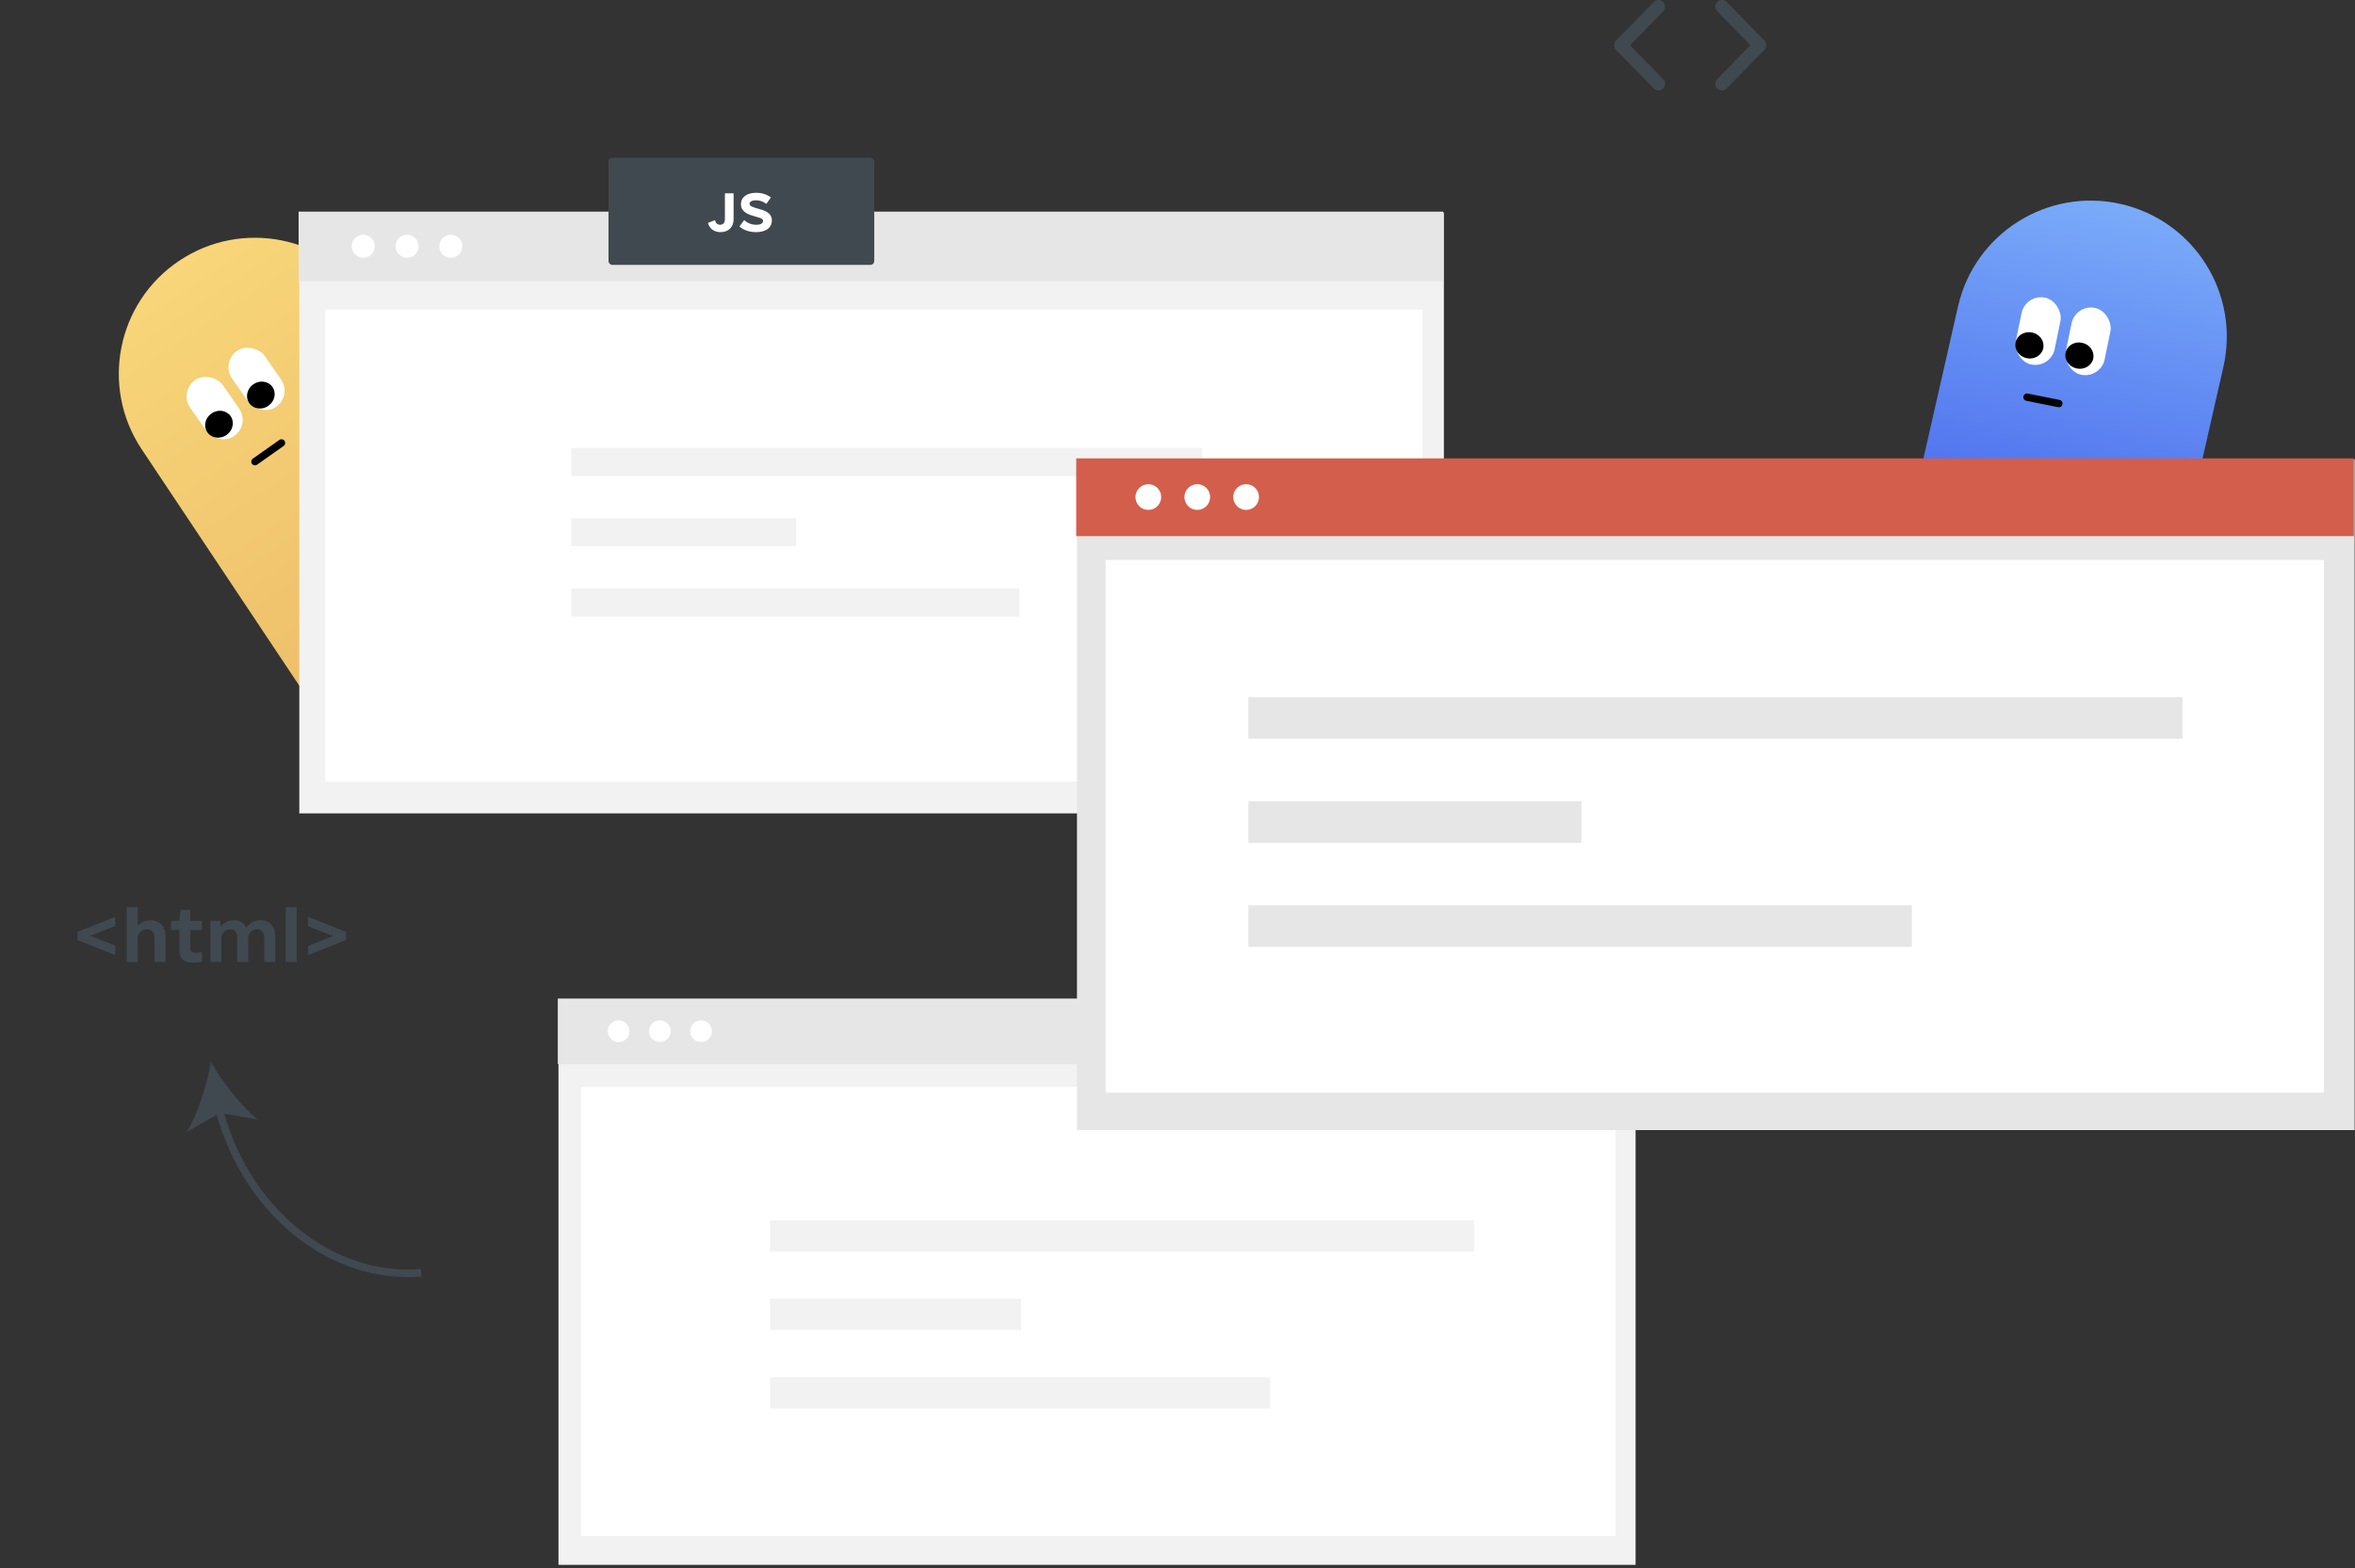 <svg width="638" height="425" viewBox="0 0 638 425" fill="none" xmlns="http://www.w3.org/2000/svg">
<rect x="0" y="0" width="638" height="425" fill="#333333" stroke="none"/>
<path d="M58.697 302.108L50.613 306.758C53.675 301.674 56.046 293.926 57.159 287.823C60.294 293.176 65.176 299.641 69.795 303.368L60.734 301.792C68.344 328.171 90.459 345.78 114.025 343.901L114.188 345.942C89.572 347.906 66.508 329.56 58.697 302.108Z" fill="#40494F"/>
<path d="M31.256 248.438L21.014 252.52V254.746L31.256 258.828V256.268L24.465 253.596L31.256 250.924V248.438ZM40.83 249.365C39.383 249.365 38.121 249.959 37.305 250.887V245.84H34.336V260.684H37.305V254.338C37.305 252.854 38.455 251.815 39.865 251.815C41.09 251.815 41.869 252.705 41.869 254.301V260.684H44.838V253.633C44.838 251.072 43.205 249.365 40.83 249.365ZM54.746 252V249.551H51.555V246.582H48.883L48.586 249.551H46.359V252H48.586V257.567C48.586 259.793 49.959 260.906 52.297 260.906C53.113 260.906 53.93 260.832 54.746 260.61V257.975C54.152 258.123 53.67 258.16 52.965 258.16C52.074 258.16 51.555 257.826 51.555 256.861V252H54.746ZM70.666 249.365C68.959 249.365 67.549 250.145 66.769 251.406C66.176 250.145 64.951 249.365 63.393 249.365C61.871 249.365 60.609 249.996 59.793 251.035L59.682 249.551H57.01V260.684H59.978V254.338C59.978 252.854 60.98 251.815 62.391 251.815C63.652 251.815 64.283 252.705 64.283 254.301V260.684H67.252V254.338C67.252 252.854 68.291 251.815 69.701 251.815C70.926 251.815 71.594 252.705 71.594 254.301V260.684H74.562V253.633C74.562 251.072 73.004 249.365 70.666 249.365ZM77.42 260.684H80.389V245.84H77.42V260.684ZM83.469 248.438V250.998L90.26 253.67L83.469 256.342V258.828L93.711 254.746V252.52L83.469 248.438Z" fill="#40494F"/>
<path d="M38.382 121.747C27.088 104.805 31.667 81.916 48.608 70.622C65.55 59.328 88.44 63.907 99.734 80.849L144.43 147.899L83.079 188.797L38.382 121.747Z" fill="url(#paint0_linear_32_3016)"/>
<rect x="59.791" y="98.168" width="10.753" height="18.49" rx="5.376" transform="rotate(-34.88 59.791 98.168)" fill="white"/>
<ellipse cx="70.667" cy="107.057" rx="3.84" ry="3.556" transform="rotate(-34.88 70.667 107.057)" fill="black"/>
<rect x="48.45" y="106.074" width="10.753" height="18.49" rx="5.376" transform="rotate(-34.88 48.45 106.074)" fill="white"/>
<ellipse cx="59.326" cy="114.962" rx="3.84" ry="3.556" transform="rotate(-34.88 59.326 114.962)" fill="black"/>
<line x1="69.073" y1="125.099" x2="76.26" y2="120.033" stroke="black" stroke-width="2" stroke-linecap="round"/>
<path d="M530.449 83.056C534.966 63.203 554.722 50.769 574.575 55.286C594.429 59.803 606.863 79.559 602.346 99.412L590.079 153.335L518.182 136.979L530.449 83.056Z" fill="url(#paint1_linear_32_3016)"/>
<rect x="562.292" y="82.36" width="10.753" height="18.49" rx="5.376" transform="rotate(11.624 562.292 82.36)" fill="white"/>
<ellipse cx="563.333" cy="96.369" rx="3.84" ry="3.556" transform="rotate(11.624 563.333 96.369)" fill="black"/>
<rect x="548.751" y="79.575" width="10.753" height="18.49" rx="5.376" transform="rotate(11.624 548.751 79.575)" fill="white"/>
<ellipse cx="549.79" cy="93.584" rx="3.84" ry="3.556" transform="rotate(11.624 549.79 93.584)" fill="black"/>
<line x1="549.145" y1="107.63" x2="557.766" y2="109.357" stroke="black" stroke-width="2" stroke-linecap="round"/>
<path d="M391.167 57.6H81.087V220.415H391.167V57.6Z" fill="#F2F2F2"/>
<path d="M390.98 57.349H80.9V76.223H390.98V57.349Z" fill="#E6E6E6"/>
<path d="M385.366 83.876H88.102V211.832H385.366V83.876Z" fill="white"/>
<path d="M110.281 69.86C112.006 69.86 113.404 68.462 113.404 66.737C113.404 65.013 112.006 63.615 110.281 63.615C108.557 63.615 107.159 65.013 107.159 66.737C107.159 68.462 108.557 69.86 110.281 69.86Z" fill="white"/>
<path d="M122.133 69.86C123.857 69.86 125.255 68.462 125.255 66.737C125.255 65.013 123.857 63.615 122.133 63.615C120.409 63.615 119.011 65.013 119.011 66.737C119.011 68.462 120.409 69.86 122.133 69.86Z" fill="white"/>
<path d="M98.401 69.86C100.125 69.86 101.523 68.462 101.523 66.737C101.523 65.013 100.125 63.615 98.401 63.615C96.676 63.615 95.278 65.013 95.278 66.737C95.278 68.462 96.676 69.86 98.401 69.86Z" fill="white"/>
<path d="M325.697 121.373H154.76V128.992H325.697V121.373Z" fill="#F2F2F2"/>
<path d="M215.707 140.419H154.76V148.037H215.707V140.419Z" fill="#F2F2F2"/>
<path d="M276.178 159.465H154.76V167.083H276.178V159.465Z" fill="#F2F2F2"/>
<path d="M443.102 270.834H151.298V424.052H443.102V270.834Z" fill="#F2F2F2"/>
<path d="M442.921 270.597H151.117V288.36H442.921V270.597Z" fill="#E6E6E6"/>
<path d="M437.639 294.535H157.449V416.25H437.639V294.535Z" fill="white"/>
<path d="M178.772 282.372C180.395 282.372 181.71 281.056 181.71 279.434C181.71 277.811 180.395 276.495 178.772 276.495C177.149 276.495 175.834 277.811 175.834 279.434C175.834 281.056 177.149 282.372 178.772 282.372Z" fill="white"/>
<path d="M189.925 282.372C191.547 282.372 192.863 281.056 192.863 279.434C192.863 277.811 191.547 276.495 189.925 276.495C188.302 276.495 186.986 277.811 186.986 279.434C186.986 281.056 188.302 282.372 189.925 282.372Z" fill="white"/>
<path d="M167.589 282.372C169.212 282.372 170.527 281.056 170.527 279.434C170.527 277.811 169.212 276.495 167.589 276.495C165.966 276.495 164.651 277.811 164.651 279.434C164.651 281.056 165.966 282.372 167.589 282.372Z" fill="white"/>
<path d="M637.9 124.496H291.77V306.239H637.9V124.496Z" fill="#E6E6E6"/>
<path d="M637.69 124.215H291.56V145.284H637.69V124.215Z" fill="#D35E4C"/>
<path d="M629.574 151.755H299.541V296.096H629.574V151.755Z" fill="white"/>
<path d="M324.359 138.181C326.284 138.181 327.844 136.62 327.844 134.695C327.844 132.771 326.284 131.21 324.359 131.21C322.434 131.21 320.874 132.771 320.874 134.695C320.874 136.62 322.434 138.181 324.359 138.181Z" fill="white"/>
<path d="M337.588 138.181C339.513 138.181 341.074 136.62 341.074 134.695C341.074 132.771 339.513 131.21 337.588 131.21C335.663 131.21 334.103 132.771 334.103 134.695C334.103 136.62 335.663 138.181 337.588 138.181Z" fill="white"/>
<path d="M311.095 138.181C313.02 138.181 314.58 136.62 314.58 134.695C314.58 132.771 313.02 131.21 311.095 131.21C309.17 131.21 307.61 132.771 307.61 134.695C307.61 136.62 309.17 138.181 311.095 138.181Z" fill="white"/>
<path d="M591.253 188.921H338.203V200.199H591.253V188.921Z" fill="#E6E6E6"/>
<path d="M428.427 217.116H338.203V228.394H428.427V217.116Z" fill="#E6E6E6"/>
<path d="M517.946 245.311H338.203V256.589H517.946V245.311Z" fill="#E6E6E6"/>
<path d="M399.409 330.661H208.6V339.165H399.409V330.661Z" fill="#F2F2F2"/>
<path d="M276.632 351.921H208.6V360.425H276.632V351.921Z" fill="#F2F2F2"/>
<path d="M344.133 373.181H208.6V381.685H344.133V373.181Z" fill="#F2F2F2"/>
<path d="M449.305 24.502C448.839 24.502 448.374 24.322 448.023 23.963L437.792 13.504C437.11 12.807 437.11 11.694 437.792 10.997L448.023 0.539C448.717 -0.168 449.854 -0.18 450.558 0.511C451.267 1.204 451.279 2.339 450.586 3.047L441.582 12.25L450.586 21.455C451.279 22.163 451.267 23.298 450.558 23.991C450.21 24.332 449.757 24.502 449.305 24.502Z" fill="#40494F"/>
<path d="M466.497 24.502C466.045 24.502 465.592 24.333 465.244 23.991C464.535 23.299 464.523 22.164 465.216 21.456L474.219 12.251L465.216 3.047C464.523 2.34 464.535 1.204 465.244 0.512C465.95 -0.182 467.086 -0.169 467.779 0.54L478.009 10.997C478.691 11.694 478.691 12.808 478.009 13.505L467.779 23.963C467.428 24.322 466.963 24.502 466.497 24.502Z" fill="#40494F"/>
<rect x="164.849" y="42.771" width="72" height="29" rx="1" fill="#40494F"/>
<path d="M195.185 62.907C197.372 62.907 198.739 61.54 198.739 59.407V52.38H196.388V59.462C196.388 60.337 195.896 60.911 195.103 60.911C194.364 60.911 193.872 60.474 193.708 59.654L191.794 60.419C192.204 61.95 193.462 62.907 195.185 62.907ZM204.81 62.907C207.517 62.907 209.103 61.732 209.103 59.708C209.103 57.575 206.97 56.974 205.247 56.509C203.853 56.126 203.06 55.825 203.06 55.224C203.06 54.65 203.743 54.267 204.81 54.267C205.821 54.267 206.833 54.622 207.599 55.251L208.856 53.501C207.681 52.654 206.396 52.243 204.892 52.243C202.349 52.243 200.735 53.419 200.735 55.333C200.735 57.575 202.95 58.204 204.7 58.697C205.931 59.052 206.724 59.216 206.724 59.872C206.724 60.529 206.04 60.911 204.864 60.911C203.606 60.911 202.458 60.447 201.61 59.626L200.325 61.376C201.419 62.361 203.06 62.907 204.81 62.907Z" fill="white"/>
<defs>
<linearGradient id="paint0_linear_32_3016" x1="48.608" y1="70.622" x2="113.754" y2="168.348" gradientUnits="userSpaceOnUse">
<stop stop-color="#F8D679"/>
<stop offset="1" stop-color="#EEBF6A"/>
</linearGradient>
<linearGradient id="paint1_linear_32_3016" x1="574.575" y1="55.286" x2="554.13" y2="145.157" gradientUnits="userSpaceOnUse">
<stop stop-color="#7AABF9"/>
<stop offset="1" stop-color="#4C6DED"/>
</linearGradient>
</defs>
</svg>
